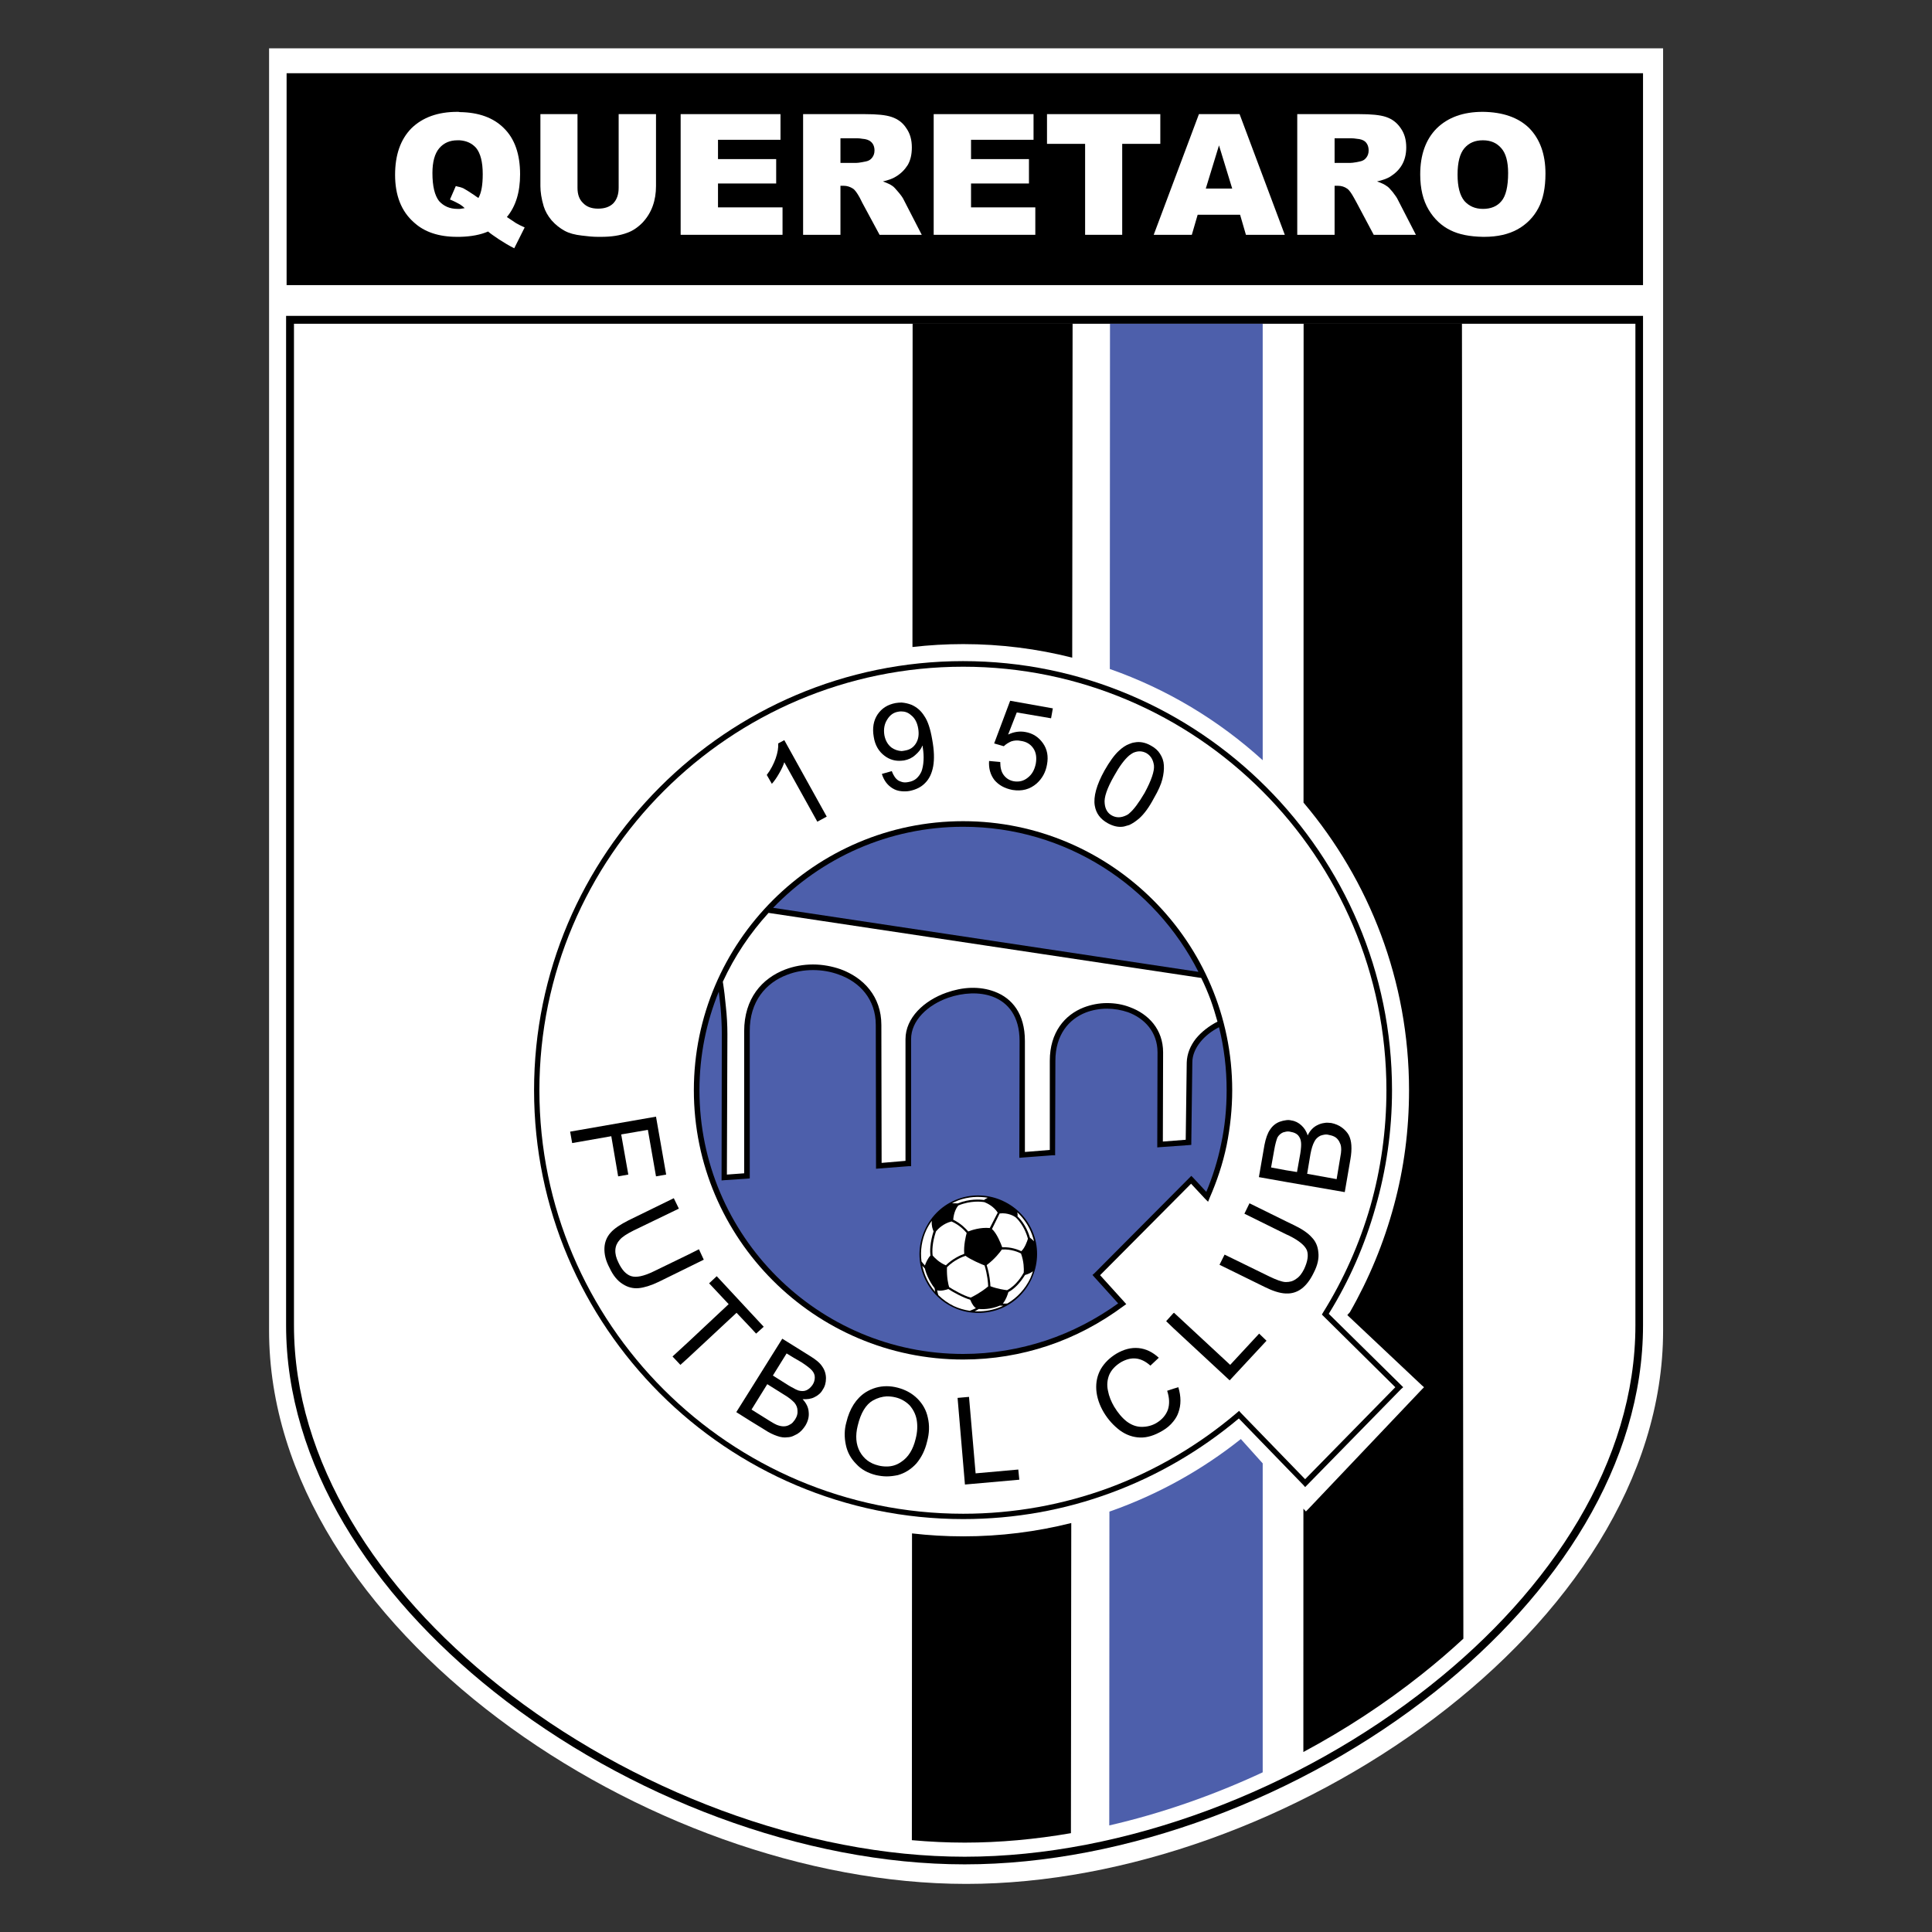 <?xml version="1.0" encoding="UTF-8" standalone="no"?>
<svg
   xmlns:dc="http://purl.org/dc/elements/1.1/"
   xmlns:cc="http://creativecommons.org/ns#"
   xmlns:rdf="http://www.w3.org/1999/02/22-rdf-syntax-ns#"
   xmlns:svg="http://www.w3.org/2000/svg"
   xmlns="http://www.w3.org/2000/svg"
   xmlns:sodipodi="http://sodipodi.sourceforge.net/DTD/sodipodi-0.dtd"
   xmlns:inkscape="http://www.inkscape.org/namespaces/inkscape"
   version="1.1"
   id="HQFL"
   x="0px"
   y="0px"
   viewBox="0 0 1000 1000"
   xml:space="preserve"
   sodipodi:docname="Querétaro Fútbol Club.svg"
   width="1000"
   height="1000"
   inkscape:version="1.0.1 (3bc2e813f5, 2020-09-07)"><rect x="0" y="0" width="1000" height="1000" fill="#333333" stroke="none"/><defs
   id="defs111" /><sodipodi:namedview
   pagecolor="#ffffff"
   bordercolor="#666666"
   borderopacity="1"
   objecttolerance="10"
   gridtolerance="10"
   guidetolerance="10"
   inkscape:pageopacity="0"
   inkscape:pageshadow="2"
   inkscape:window-width="1920"
   inkscape:window-height="1017"
   id="namedview109"
   showgrid="false"
   inkscape:zoom="0.845"
   inkscape:cx="500"
   inkscape:cy="500"
   inkscape:window-x="-8"
   inkscape:window-y="-8"
   inkscape:window-maximized="1"
   inkscape:current-layer="HQFL" />




















































<g
   id="g991"
   transform="matrix(1.522,0,0,1.522,49.376,-139.391)"><path
     style="fill:#ffffff"
     d="m 59.064,108.02 v 436.061 c 0,100.829 128.736,188.178 237.082,188.178 108.259,0 236.994,-87.349 236.994,-188.178 V 108.02 Z"
     id="path2" /><rect
     x="65.026"
     y="116.487"
     width="461.289"
     height="72.058"
     id="rect4" /><path
     style="fill:#ffffff"
     d="m 190.651,154.849 c 0,2.419 -0.346,4.665 -1.123,6.825 -0.778,2.16 -1.988,4.061 -3.542,5.703 -1.642,1.642 -3.37,2.764 -5.098,3.369 -2.506,0.95 -5.443,1.383 -8.899,1.383 -0.345,0 -0.691,0 -1.037,0 -1.728,0 -3.542,-0.173 -5.529,-0.433 -2.333,-0.259 -4.32,-0.777 -5.876,-1.641 -1.556,-0.864 -3.024,-1.987 -4.407,-3.543 -1.295,-1.555 -2.16,-3.11 -2.678,-4.752 -0.777,-2.592 -1.123,-4.925 -1.123,-6.912 v -24.451 h 12.614 v 25.056 c 0,2.247 0.605,3.975 1.901,5.184 1.21,1.296 2.938,1.901 5.098,1.901 2.247,0 3.975,-0.605 5.184,-1.814 1.21,-1.296 1.814,-3.024 1.814,-5.271 v -25.056 h 12.701 z"
     id="path6" /><polygon
     style="fill:#ffffff"
     points="211.733,145.69 231.519,145.69 231.519,153.985 211.733,153.985 211.733,162.106 233.679,162.106 233.679,171.438 199.032,171.438 199.032,130.398 232.987,130.398 232.987,139.124 211.733,139.124 "
     id="polygon8" /><polygon
     style="fill:#ffffff"
     points="297.786,145.69 317.485,145.69 317.485,153.985 297.786,153.985 297.786,162.106 319.646,162.106 319.646,171.438 285.086,171.438 285.086,130.398 319.042,130.398 319.042,139.124 297.786,139.124 "
     id="polygon10" /><polygon
     style="fill:#ffffff"
     points="362.155,140.506 349.195,140.506 349.195,171.438 336.58,171.438 336.58,140.506 323.622,140.506 323.622,130.398 362.155,130.398 "
     id="polygon12" /><path
     style="fill:#ffffff"
     d="m 490.718,162.366 c -1.641,3.11 -3.974,5.443 -6.998,7.171 -3.11,1.729 -6.912,2.592 -11.404,2.592 -0.173,0 -0.345,0 -0.432,0 -4.493,-0.087 -8.122,-0.778 -11.061,-2.247 -3.023,-1.468 -5.528,-3.802 -7.43,-6.998 -1.9,-3.197 -2.851,-7.171 -2.851,-12.009 0,-6.653 1.9,-11.923 5.615,-15.639 3.802,-3.715 8.986,-5.616 15.639,-5.616 0,0 0,0 0.087,0 6.738,0.086 12.01,1.901 15.725,5.53 3.628,3.715 5.528,8.813 5.528,15.466 10e-4,4.752 -0.776,8.725 -2.418,11.75 z m -18.834,-23.07 c -0.087,0 -0.087,0 -0.087,0 -2.592,0 -4.666,0.864 -6.22,2.679 -1.557,1.814 -2.334,4.839 -2.334,8.985 0,4.147 0.777,7.085 2.334,8.985 1.554,1.729 3.628,2.679 6.307,2.679 2.678,0 4.838,-0.864 6.307,-2.679 1.469,-1.727 2.246,-4.924 2.246,-9.504 0,-3.888 -0.777,-6.739 -2.332,-8.467 -1.556,-1.813 -3.629,-2.678 -6.221,-2.678 z"
     id="path14" /><path
     style="fill:#ffffff"
     d="m 434.73,171.438 -5.788,-10.886 -0.95,-1.728 c -0.864,-1.555 -1.642,-2.679 -2.333,-3.111 -0.863,-0.605 -1.9,-0.95 -3.11,-0.95 h -1.124 v 16.675 h -12.7 v -41.04 h 20.218 0.951 c 3.888,0 6.911,0.259 8.985,0.95 2.073,0.691 3.715,1.901 5.011,3.802 1.297,1.814 1.901,3.974 1.901,6.566 0,2.332 -0.518,4.319 -1.47,5.961 -0.949,1.642 -2.332,2.938 -3.974,3.974 -1.124,0.691 -2.593,1.209 -4.493,1.642 1.555,0.518 2.592,1.037 3.282,1.556 0.52,0.259 1.211,1.036 2.074,2.073 0.865,1.123 1.47,1.987 1.728,2.592 l 6.136,11.923 H 434.73 Z m -5.788,-32.66 c -0.605,-0.086 -1.21,-0.173 -1.9,-0.173 h -5.617 v 8.381 h 5.358 c 0.431,0 1.122,-0.086 2.159,-0.259 0.346,-0.087 0.777,-0.173 1.21,-0.259 0.863,-0.173 1.555,-0.605 2.073,-1.296 0.518,-0.691 0.777,-1.469 0.777,-2.42 0,-1.296 -0.431,-2.333 -1.209,-3.024 -0.604,-0.518 -1.556,-0.863 -2.851,-0.95 z"
     id="path16" /><path
     style="fill:#ffffff"
     d="m 391.271,171.438 -1.987,-6.826 h -14.428 l -1.988,6.826 h -12.959 l 15.378,-41.04 h 13.825 l 15.379,41.04 z m -9.158,-30.413 -4.491,14.688 h 8.984 z"
     id="path18" /><path
     style="fill:#ffffff"
     d="m 266.683,171.438 -5.875,-10.886 -0.864,-1.728 c -0.864,-1.555 -1.642,-2.679 -2.333,-3.111 -0.951,-0.605 -1.987,-0.95 -3.11,-0.95 h -1.123 v 16.675 h -12.701 v -41.04 h 20.131 0.95 c 3.975,0 6.913,0.259 8.986,0.95 2.073,0.691 3.801,1.901 5.011,3.802 1.296,1.814 1.901,3.974 1.901,6.566 0,2.332 -0.432,4.319 -1.382,5.961 -1.037,1.642 -2.333,2.938 -4.061,3.974 -1.037,0.691 -2.592,1.209 -4.406,1.642 1.469,0.518 2.592,1.037 3.283,1.556 0.433,0.259 1.124,1.036 1.988,2.073 0.95,1.123 1.555,1.987 1.814,2.592 l 6.135,11.923 h -14.344 z m -5.875,-32.66 c -0.519,-0.086 -1.123,-0.173 -1.814,-0.173 h -5.616 v 8.381 h 5.357 c 0.432,0 1.123,-0.086 2.074,-0.259 0.432,-0.087 0.777,-0.173 1.296,-0.259 0.864,-0.173 1.555,-0.605 2.074,-1.296 0.519,-0.691 0.778,-1.469 0.778,-2.42 0,-1.296 -0.432,-2.333 -1.296,-3.024 -0.606,-0.518 -1.557,-0.863 -2.853,-0.95 z"
     id="path20" /><path
     style="fill:#ffffff"
     d="m 142.44,176.017 c -1.728,-0.864 -3.456,-1.901 -5.184,-3.024 -1.815,-1.21 -3.024,-2.073 -3.716,-2.678 -2.591,1.123 -5.788,1.727 -9.59,1.814 -0.259,0 -0.604,0 -0.95,0 -6.221,0 -11.146,-1.642 -14.688,-4.925 -4.319,-3.802 -6.394,-9.245 -6.394,-16.157 0,-6.739 1.814,-12.009 5.53,-15.811 3.802,-3.715 8.985,-5.616 15.639,-5.616 0.259,0 0.605,0 0.864,0.086 6.393,0.086 11.405,1.9 14.947,5.443 3.715,3.628 5.529,8.899 5.529,15.725 0,6.048 -1.469,10.886 -4.493,14.515 1.642,1.123 2.678,1.815 3.111,2.074 0.777,0.432 1.728,0.951 2.937,1.469 z m -18.489,-36.721 c -0.259,0 -0.604,0 -0.864,0 -2.506,0 -4.58,0.864 -6.135,2.679 -1.555,1.814 -2.333,4.665 -2.333,8.467 0,4.493 0.778,7.604 2.247,9.504 1.555,1.729 3.629,2.679 6.307,2.679 0.26,0 0.52,0 0.778,0 0.604,-0.087 1.123,-0.173 1.641,-0.259 -0.432,-0.432 -0.95,-0.864 -1.641,-1.296 -0.95,-0.518 -2.074,-1.124 -3.37,-1.642 l 1.987,-4.579 c 0.519,0.173 0.95,0.259 1.383,0.345 0.518,0.174 0.864,0.26 1.209,0.433 0.691,0.346 1.901,1.123 3.715,2.332 0.432,0.346 0.864,0.606 1.382,0.951 1.037,-1.815 1.469,-4.493 1.469,-8.122 0,-4.147 -0.777,-7.085 -2.247,-8.899 -1.381,-1.555 -3.196,-2.419 -5.528,-2.593 z"
     id="path22" /><path
     d="m 64.853,199 h 461.462 v 343.267 c 0,47.174 -28.943,91.411 -70.676,124.588 -45.102,35.857 -105.234,58.753 -160.012,58.753 -54.778,0 -114.999,-22.896 -160.1,-58.753 C 93.796,633.678 64.852,589.441 64.852,542.267 V 199 Z"
     id="path24" /><path
     style="fill:#ffffff"
     d="m 67.531,201.678 v 340.589 c 0,46.31 28.512,89.856 69.639,122.515 44.669,35.511 104.199,58.234 158.458,58.234 54.258,0 113.701,-22.724 158.371,-58.234 41.212,-32.659 69.724,-76.204 69.724,-122.515 V 201.678 Z"
     id="path26" /><path
     d="m 464.735,201.678 h -53.848 l -0.029,162.851 c 22.365,26.447 35.882,60.603 35.882,97.818 0,13.564 -1.727,26.611 -5.097,39.052 -3.456,12.874 -8.554,25.143 -15.034,36.462 l -0.087,0.087 -0.776,0.862 25.401,23.934 0.69,0.604 -0.69,0.691 -38.794,40.868 -0.691,0.691 -0.69,-0.778 -0.155,-0.174 -0.016,82.756 c 14.143,-7.58 27.685,-16.421 40.217,-26.383 4.995,-3.958 9.722,-8.019 14.198,-12.16 z"
     id="path28" /><path
     d="m 277.714,613.06 -0.052,104.328 c 6.044,0.539 12.044,0.828 17.966,0.828 11.816,0 23.932,-1.104 36.128,-3.211 l 0.116,-105.473 c -11.792,2.963 -24.098,4.531 -36.763,4.531 -5.882,0 -11.684,-0.347 -17.395,-1.003 z"
     id="path30" /><path
     d="m 332.197,315.238 0.127,-113.561 h -54.405 l -0.055,109.938 c 5.663,-0.645 11.414,-0.988 17.245,-0.988 12.788,10e-4 25.212,1.605 37.088,4.611 z"
     id="path32" /><path
     style="fill:#4d5fab"
     d="m 396.976,201.678 h -51.934 l -0.057,117.413 c 19.42,6.801 37.061,17.445 51.99,31.028 V 201.678 Z"
     id="path34" /><path
     style="fill:#4d5fab"
     d="m 345.479,605.425 c -0.21,0.075 -0.423,0.144 -0.633,0.218 l -0.053,106.733 c 17.608,-4.059 35.216,-10.159 52.182,-18.061 V 589.243 l -7.432,-8.27 c -13.132,10.455 -27.992,18.75 -44.064,24.452 z"
     id="path36" /><path
     d="m 295.109,316.417 c 80.352,0 145.843,65.577 145.843,145.93 0,13.824 -1.987,27.216 -5.617,39.83 -3.628,12.874 -8.984,25.056 -15.897,36.201 l 24.625,24.278 0.691,0.692 -0.691,0.604 -31.968,32.66 -0.691,0.691 -0.604,-0.691 -21.946,-22.637 c -12.874,10.8 -27.562,19.439 -43.545,25.314 -15.639,5.789 -32.572,8.9 -50.199,8.9 -80.438,0 -145.93,-65.405 -145.93,-145.843 -0.001,-80.352 65.491,-145.929 145.929,-145.929 z"
     id="path38" /><path
     style="fill:#ffffff"
     d="m 295.109,318.318 c -79.401,0 -144.115,64.713 -144.115,144.029 0,79.402 64.713,144.028 144.115,144.028 17.366,0 34.128,-3.111 49.593,-8.813 16.07,-5.96 30.759,-14.688 43.546,-25.574 l 0.691,-0.604 0.604,0.691 21.859,22.551 30.673,-31.277 -24.452,-24.192 -0.518,-0.518 0.346,-0.605 c 6.999,-11.232 12.442,-23.414 16.157,-36.287 3.542,-12.529 5.443,-25.748 5.443,-39.398 0.001,-79.318 -64.626,-144.031 -143.942,-144.031 z"
     id="path40" /><path
     d="m 295.109,370.849 c 50.371,0 91.497,41.126 91.497,91.498 0,6.393 -0.691,12.701 -1.9,18.748 -1.297,6.221 -3.283,12.183 -5.789,17.885 l -0.519,1.297 -1.037,-1.037 -4.752,-5.098 -30.932,31.104 8.208,9.071 0.691,0.777 -0.863,0.604 c -7.775,5.789 -16.503,10.456 -25.834,13.565 -9.072,3.023 -18.748,4.666 -28.771,4.666 -50.457,0 -91.584,-41.127 -91.584,-91.584 0.001,-50.37 41.127,-91.496 91.585,-91.496 z"
     id="path42" /><path
     style="fill:#4d5fab"
     d="m 382.113,440.919 c -2.505,1.295 -4.752,3.023 -6.393,5.097 -1.643,2.074 -2.679,4.407 -2.679,6.913 l -0.346,27.13 v 0.864 l -0.863,0.085 -9.678,0.691 -1.036,0.087 v -1.036 l 0.086,-31.277 c 0,-6.911 -4.406,-11.578 -10.023,-13.651 -2.245,-0.776 -4.751,-1.21 -7.171,-1.21 -2.418,0 -4.925,0.434 -7.17,1.296 -5.789,2.248 -10.369,7.604 -10.369,16.417 l -0.087,31.189 v 0.951 h -0.862 l -10.282,0.777 -1.037,0.087 v -0.951 l 0.086,-38.793 c 0,-8.382 -3.888,-13.047 -9.071,-15.033 -2.334,-0.865 -4.839,-1.211 -7.432,-1.124 -2.59,0.086 -5.27,0.604 -7.775,1.469 -6.912,2.419 -12.614,7.689 -12.614,14.083 v 42.336 0.864 h -0.864 l -10.022,0.778 -1.036,0.087 v -1.038 l -0.087,-47.865 c 0,-8.727 -5.443,-14.602 -12.528,-17.107 -2.765,-1.037 -5.789,-1.555 -8.813,-1.555 -3.024,0 -6.048,0.518 -8.899,1.642 -7.085,2.678 -12.701,8.984 -12.615,19.18 v 49.163 0.863 l -0.863,0.086 -7.776,0.518 -0.95,0.087 v -0.95 l 0.086,-48.816 c 0,-3.025 -0.173,-6.135 -0.432,-9.16 -0.173,-1.814 -0.433,-3.541 -0.605,-5.27 -4.234,10.367 -6.567,21.686 -6.567,33.523 0,49.421 40.262,89.683 89.683,89.683 9.763,0 19.267,-1.642 28.165,-4.578 8.813,-2.94 17.107,-7.259 24.538,-12.615 l -8.122,-8.985 -0.605,-0.691 0.691,-0.604 32.228,-32.399 0.691,-0.691 0.69,0.691 4.407,4.75 c 2.16,-5.183 3.887,-10.626 5.011,-16.155 1.296,-5.962 1.901,-12.096 1.901,-18.403 0.002,-7.347 -0.862,-14.518 -2.591,-21.43 z"
     id="path44" /><path
     style="fill:#4d5fab"
     d="m 230.482,400.311 144.633,21.773 c -14.774,-29.203 -45.101,-49.335 -80.006,-49.335 -25.402,10e-4 -48.298,10.628 -64.627,27.562 z"
     id="path46" /><path
     style="fill:#ffffff"
     d="M 376.065,424.158 228.926,402.039 c -6.307,6.912 -11.578,14.774 -15.552,23.415 0.432,2.678 0.778,5.529 1.037,8.467 0.346,3.11 0.519,6.307 0.519,9.332 l -0.173,47.778 5.876,-0.433 V 442.3 c 0,-11.145 6.048,-17.971 13.911,-20.995 2.937,-1.123 6.22,-1.727 9.504,-1.727 3.197,0 6.48,0.604 9.417,1.641 7.776,2.852 13.824,9.245 13.824,18.922 l 0.086,46.916 8.122,-0.691 V 444.98 c 0,-7.257 6.307,-13.132 13.91,-15.811 2.678,-0.95 5.53,-1.557 8.295,-1.642 2.851,-0.087 5.615,0.346 8.122,1.296 5.96,2.246 10.281,7.517 10.281,16.762 v 37.756 l 8.467,-0.689 v -30.327 c 0,-9.677 5.098,-15.639 11.578,-18.145 2.505,-0.95 5.184,-1.47 7.861,-1.47 2.678,0 5.358,0.433 7.775,1.383 6.395,2.334 11.319,7.604 11.319,15.38 l -0.085,30.326 7.775,-0.604 0.346,-26.266 c 0.086,-2.938 1.209,-5.702 3.109,-8.122 1.901,-2.332 4.493,-4.319 7.345,-5.788 -0.691,-2.507 -1.469,-5.012 -2.333,-7.431 -0.951,-2.506 -1.988,-5.011 -3.197,-7.43 z"
     id="path48" /><path
     d="m 281.89,335.079 c -1.124,-1.814 -2.592,-3.024 -4.32,-3.801 -1.123,-0.432 -2.246,-0.691 -3.456,-0.778 -0.691,0 -1.296,0.086 -1.987,0.173 -2.678,0.518 -4.666,1.728 -6.134,3.888 -1.383,2.074 -1.815,4.666 -1.296,7.603 0.432,2.852 1.728,5.012 3.715,6.48 1.728,1.296 3.629,1.815 5.703,1.642 0.259,0 0.605,-0.086 0.864,-0.086 1.469,-0.259 2.765,-0.864 3.801,-1.814 1.124,-0.951 1.987,-1.987 2.505,-3.283 0.087,0.346 0.087,0.605 0.087,0.691 0.259,1.556 0.345,3.024 0.259,4.493 -0.086,1.469 -0.346,2.678 -0.691,3.629 -0.432,0.951 -0.95,1.728 -1.728,2.419 -0.691,0.604 -1.642,1.037 -2.765,1.209 -0.864,0.173 -1.642,0.173 -2.333,-0.086 -0.345,-0.086 -0.691,-0.259 -1.037,-0.432 -0.951,-0.604 -1.642,-1.642 -2.246,-3.197 l -3.37,0.95 c 0.691,2.247 1.901,3.802 3.542,4.839 0.95,0.604 1.987,0.95 3.11,1.037 0.864,0.086 1.814,0.086 2.765,-0.086 2.16,-0.432 3.975,-1.296 5.357,-2.765 1.382,-1.382 2.247,-3.283 2.678,-5.616 0.433,-2.418 0.346,-5.443 -0.345,-9.158 -0.605,-3.545 -1.468,-6.223 -2.678,-7.951 z m -2.851,9.331 c -0.864,1.382 -2.074,2.161 -3.715,2.419 -0.433,0.086 -0.864,0.173 -1.21,0.173 -1.21,-0.087 -2.247,-0.432 -3.283,-1.123 -1.296,-0.951 -2.16,-2.419 -2.505,-4.233 -0.346,-2.074 0,-3.889 0.95,-5.357 0.951,-1.555 2.16,-2.419 3.802,-2.678 0.346,-0.086 0.691,-0.086 1.037,-0.086 1.123,0 2.246,0.346 3.197,1.209 1.296,0.951 2.16,2.505 2.505,4.579 0.345,2.073 0.086,3.715 -0.778,5.097 z"
     id="path50" /><path
     d="m 232.209,344.41 c 0.087,1.469 -0.173,3.111 -0.863,5.098 -0.691,1.901 -1.642,3.802 -3.024,5.616 l 1.728,3.024 c 0.778,-0.864 1.641,-2.073 2.419,-3.456 0.864,-1.469 1.468,-2.765 1.814,-3.888 l 11.232,20.218 3.197,-1.728 -14.429,-26.006 z"
     id="path52" /><path
     d="m 305.649,344.41 3.284,0.951 c 0.691,-0.691 1.554,-1.209 2.505,-1.642 1.036,-0.346 2.16,-0.432 3.284,-0.173 1.9,0.259 3.282,1.124 4.232,2.506 0.95,1.382 1.21,3.11 0.865,5.184 -0.434,2.16 -1.296,3.715 -2.766,4.839 -1.383,1.123 -2.939,1.468 -4.667,1.209 -1.467,-0.259 -2.591,-0.95 -3.454,-2.073 -0.865,-1.124 -1.21,-2.592 -1.21,-4.493 l -3.801,-0.346 c -0.174,2.505 0.431,4.665 1.813,6.48 1.469,1.728 3.456,2.851 6.134,3.37 3.197,0.518 5.963,-0.173 8.295,-2.247 1.813,-1.642 3.023,-3.801 3.457,-6.394 0.517,-2.765 0.085,-5.184 -1.383,-7.257 -1.47,-2.074 -3.457,-3.37 -5.963,-3.802 -1.9,-0.346 -3.889,-0.087 -5.875,0.864 l 2.938,-7.517 11.663,1.987 0.605,-3.37 -14.516,-2.591 z"
     id="path54" /><path
     d="m 344.27,371.54 c 1.9,1.037 3.715,1.469 5.529,1.124 0.605,-0.173 1.21,-0.345 1.814,-0.518 1.124,-0.518 2.246,-1.296 3.369,-2.247 1.728,-1.556 3.37,-3.801 5.012,-6.912 1.469,-2.505 2.419,-4.665 2.852,-6.394 0.432,-1.728 0.605,-3.283 0.518,-4.752 -0.086,-1.468 -0.518,-2.678 -1.296,-3.888 -0.691,-1.123 -1.728,-2.073 -3.196,-2.851 -1.815,-1.037 -3.715,-1.382 -5.442,-1.037 -0.691,0.087 -1.21,0.26 -1.815,0.518 -1.209,0.432 -2.333,1.21 -3.456,2.247 -1.642,1.469 -3.283,3.802 -5.011,6.826 -2.679,4.838 -3.802,8.899 -3.283,11.923 0.431,2.591 1.9,4.579 4.405,5.961 z m 2.161,-16.07 c 1.814,-3.284 3.542,-5.616 5.184,-6.999 0.433,-0.346 0.863,-0.605 1.296,-0.864 1.556,-0.691 3.024,-0.691 4.493,0.087 1.469,0.864 2.333,2.246 2.592,4.234 0.173,1.901 -0.863,5.011 -3.196,9.331 -1.987,3.37 -3.716,5.702 -5.185,6.912 -0.346,0.345 -0.69,0.518 -1.037,0.691 -1.814,0.864 -3.369,0.864 -4.838,0.087 -1.469,-0.778 -2.333,-2.161 -2.505,-4.147 -0.261,-1.988 0.776,-5.099 3.196,-9.332 z"
     id="path56" /><path
     d="m 427.128,481.095 c -0.086,-1.296 -0.345,-2.419 -0.864,-3.456 -0.518,-0.95 -1.296,-1.814 -2.333,-2.591 -1.036,-0.778 -2.332,-1.296 -3.628,-1.557 -0.865,-0.086 -1.642,-0.172 -2.419,0 -0.778,0.087 -1.557,0.346 -2.248,0.691 -1.468,0.691 -2.591,1.901 -3.369,3.543 -0.432,-1.469 -1.209,-2.592 -2.159,-3.456 -0.95,-0.864 -2.074,-1.47 -3.37,-1.642 -0.606,-0.172 -1.21,-0.172 -1.814,-0.087 -0.691,0.087 -1.469,0.259 -2.16,0.52 -1.381,0.518 -2.505,1.468 -3.282,2.678 -0.864,1.21 -1.47,3.024 -1.9,5.185 l -1.901,10.972 9.244,1.642 12.961,2.247 6.998,1.209 1.901,-11.059 c 0.343,-1.902 0.429,-3.456 0.343,-4.839 z m -17.366,2.765 -1.124,6.307 -3.715,-0.604 -5.098,-0.951 1.037,-5.788 c 0.346,-2.073 0.777,-3.543 1.124,-4.407 0.431,-0.777 1.122,-1.382 1.9,-1.727 0.345,-0.087 0.691,-0.174 1.036,-0.259 0.52,-0.087 1.037,-0.087 1.642,0.085 1.037,0.174 1.815,0.52 2.42,1.124 0.605,0.691 0.949,1.469 1.036,2.507 0.087,0.776 0,2.072 -0.258,3.713 z m 13.564,1.469 -1.21,7.257 -4.232,-0.778 -5.789,-1.035 1.123,-6.74 c 0.346,-1.813 0.777,-3.196 1.296,-4.146 0.433,-0.951 1.209,-1.641 2.074,-2.074 0.431,-0.173 0.863,-0.258 1.296,-0.345 0.518,-0.087 1.123,-0.087 1.641,0.087 0.951,0.172 1.729,0.431 2.42,0.949 0.605,0.519 1.037,1.123 1.295,1.815 0.347,0.605 0.434,1.382 0.434,2.334 -10e-4,0.516 -0.088,1.379 -0.348,2.676 z"
     id="path58" /><polygon
     points="215.362,535.095 201.624,547.969 196.267,552.894 198.946,555.744 201.624,553.325 218.04,538.032 222.62,542.871 224.693,545.118 227.285,542.784 222.62,537.773 211.301,525.591 208.709,528.01 "
     id="polygon60" /><path
     d="m 366.561,563.865 -2.074,0.691 c 0.778,2.42 0.865,4.493 0.26,6.394 -0.691,1.901 -1.987,3.371 -3.801,4.493 -1.557,0.952 -3.284,1.383 -5.098,1.383 -1.814,0 -3.456,-0.605 -5.098,-1.814 -1.556,-1.21 -3.024,-2.938 -4.32,-5.098 -0.951,-1.642 -1.729,-3.457 -2.074,-5.358 -0.431,-1.9 -0.259,-3.715 0.432,-5.442 0.778,-1.729 2.074,-3.109 4.061,-4.32 1.728,-0.949 3.37,-1.383 5.011,-1.209 1.643,0.173 3.284,0.95 4.925,2.42 l 2.853,-2.68 c -2.074,-1.9 -4.321,-3.024 -6.826,-3.283 -2.592,-0.259 -5.098,0.433 -7.603,1.9 -2.246,1.383 -3.974,3.025 -5.27,5.185 -1.21,2.16 -1.728,4.493 -1.557,7.085 0.174,2.506 1.038,5.185 2.592,7.775 1.47,2.42 3.284,4.408 5.443,6.049 2.16,1.555 4.408,2.333 6.826,2.418 2.419,0.087 4.925,-0.691 7.69,-2.332 1.468,-0.864 2.678,-1.9 3.628,-3.109 0.778,-0.952 1.383,-1.988 1.728,-3.025 0.951,-2.591 0.951,-5.443 0,-8.64 z"
     id="path62" /><path
     d="m 206.895,519.976 -1.642,-3.543 -3.628,1.815 -11.751,5.702 c -3.37,1.641 -5.876,2.158 -7.603,1.641 -1.728,-0.518 -3.197,-2.073 -4.407,-4.665 -0.777,-1.556 -1.123,-2.938 -1.036,-4.321 0.086,-1.296 0.605,-2.418 1.469,-3.369 0.864,-1.037 2.505,-2.072 4.752,-3.196 l 15.379,-7.431 -1.728,-3.542 -15.379,7.517 c -2.765,1.383 -4.838,2.766 -6.135,4.232 -1.296,1.47 -1.987,3.197 -2.074,5.185 -0.086,2.074 0.433,4.321 1.728,6.739 1.21,2.593 2.679,4.408 4.493,5.53 1.728,1.123 3.542,1.556 5.443,1.383 1.814,-0.173 4.147,-0.864 6.826,-2.161 l 10.022,-4.924 z"
     id="path64" /><polygon
     points="190.651,471.332 161.448,476.43 162.139,480.317 175.445,477.984 177.778,491.636 181.234,491.031 178.814,477.38 187.886,475.825 190.651,491.636 194.107,491.031 "
     id="polygon66" /><path
     d="m 243.01,552.721 -5.53,-3.456 -3.888,-2.418 -10.973,17.538 -4.666,7.431 4.666,2.937 4.925,3.024 c 1.555,1.037 3.024,1.728 4.319,2.16 1.21,0.433 2.419,0.604 3.456,0.433 0.691,0 1.468,-0.173 2.16,-0.519 0.432,-0.172 0.778,-0.431 1.21,-0.604 1.124,-0.691 1.988,-1.641 2.765,-2.85 0.864,-1.47 1.296,-2.939 1.123,-4.58 -0.086,-1.557 -0.777,-3.024 -2.073,-4.406 1.555,0.087 2.937,-0.087 4.061,-0.691 1.21,-0.605 2.16,-1.383 2.765,-2.506 0.778,-1.123 1.124,-2.42 1.124,-3.888 0,-1.47 -0.432,-2.852 -1.296,-4.062 -0.779,-1.21 -2.161,-2.333 -4.148,-3.543 z m -5.012,21.513 c -0.173,0.259 -0.346,0.518 -0.518,0.691 -0.346,0.518 -0.777,0.863 -1.296,1.122 -0.691,0.433 -1.382,0.605 -2.16,0.605 -0.691,0 -1.469,-0.173 -2.334,-0.518 -0.432,-0.173 -1.209,-0.604 -2.332,-1.296 l -6.221,-3.889 5.357,-8.639 5.789,3.628 c 1.469,0.865 2.505,1.729 3.197,2.419 0.086,0.087 0.173,0.174 0.259,0.26 0.691,0.864 1.037,1.727 1.037,2.765 0.086,0.951 -0.172,1.902 -0.778,2.852 z m 5.876,-11.664 c -0.605,0.864 -1.296,1.469 -2.074,1.815 -0.777,0.346 -1.642,0.346 -2.678,0.087 -0.433,-0.173 -0.951,-0.346 -1.642,-0.778 -0.519,-0.259 -1.036,-0.519 -1.728,-0.95 l -5.357,-3.369 4.666,-7.517 2.419,1.468 2.679,1.556 c 1.728,1.124 2.938,2.073 3.542,2.765 0.605,0.691 0.95,1.469 0.95,2.333 0,0.949 -0.258,1.812 -0.777,2.59 z"
     id="path68" /><polygon
     points="299.343,592.638 297.097,566.631 293.208,566.977 295.713,596.438 314.203,594.798 313.857,591.341 "
     id="polygon70" /><polygon
     points="398.271,547.536 395.765,545.118 385.915,555.744 366.821,538.032 366.561,538.205 364.143,540.884 366.561,543.216 385.743,561.016 "
     id="polygon72" /><path
     d="m 413.649,512.372 c -1.21,-1.383 -3.196,-2.766 -5.874,-4.062 l -2.853,-1.382 -12.441,-6.135 -1.728,3.543 14.169,6.998 1.124,0.52 c 3.282,1.641 5.27,3.282 5.961,4.924 0.604,1.642 0.259,3.802 -0.95,6.394 -0.777,1.556 -1.642,2.679 -2.765,3.369 -1.037,0.778 -2.161,1.037 -3.37,1.037 -0.087,0 -0.172,0 -0.259,0 -1.296,-0.087 -3.11,-0.778 -5.443,-1.9 l -15.206,-7.43 -1.728,3.454 15.294,7.518 c 2.765,1.382 5.183,2.16 7.171,2.247 0,0 0.085,0 0.172,0 1.9,0.087 3.629,-0.433 5.185,-1.557 1.642,-1.209 3.023,-3.023 4.232,-5.528 1.296,-2.506 1.816,-4.839 1.557,-6.912 -0.174,-2.074 -0.951,-3.802 -2.248,-5.098 z"
     id="path74" /><path
     d="m 279.557,567.235 c -1.814,-1.813 -4.061,-3.023 -6.653,-3.715 -1.296,-0.346 -2.592,-0.518 -3.802,-0.518 -2.592,0 -4.925,0.69 -7.171,2.073 -3.197,2.073 -5.443,5.53 -6.566,10.28 -0.691,2.506 -0.691,5.013 -0.172,7.518 0.518,2.592 1.728,4.752 3.542,6.566 1.728,1.9 3.975,3.11 6.74,3.802 1.209,0.26 2.419,0.433 3.628,0.433 1.296,0 2.505,-0.173 3.802,-0.433 2.419,-0.691 4.493,-1.987 6.307,-3.974 1.728,-2.073 2.938,-4.493 3.628,-7.432 0.778,-2.851 0.864,-5.528 0.26,-8.121 -0.519,-2.503 -1.728,-4.664 -3.543,-6.479 z m -0.605,13.652 c -0.864,3.63 -2.505,6.309 -4.925,7.862 -1.469,1.037 -3.111,1.557 -4.925,1.557 -0.95,0 -1.901,-0.087 -2.851,-0.348 -2.851,-0.689 -4.925,-2.245 -6.307,-4.75 -1.296,-2.42 -1.556,-5.358 -0.691,-8.813 1.037,-4.321 2.765,-7.172 5.184,-8.555 1.556,-0.864 3.11,-1.297 4.665,-1.383 0.951,0 1.987,0.086 3.024,0.347 1.814,0.431 3.456,1.382 4.752,2.678 1.21,1.382 2.074,3.024 2.419,4.925 0.347,1.989 0.26,4.147 -0.345,6.48 z"
     id="path76" /><path
     d="m 307.119,536.909 c -5.184,1.814 -10.714,1.469 -15.292,-0.69 -4.667,-2.16 -8.468,-6.135 -10.369,-11.319 -1.9,-5.185 -1.469,-10.627 0.691,-15.206 2.16,-4.665 6.048,-8.467 11.232,-10.368 5.184,-1.9 10.714,-1.468 15.292,0.69 4.667,2.161 8.469,6.05 10.369,11.233 1.9,5.184 1.469,10.627 -0.691,15.292 -2.162,4.665 -6.048,8.467 -11.232,10.368 z"
     id="path78" /><path
     style="fill:#ffffff"
     d="m 318.275,512.271 c -0.103,-0.35 -0.204,-0.685 -0.204,-0.686 -0.054,-0.15 -0.16,-0.289 -0.22,-0.437 0.189,0.529 0.3,0.896 0.34,1.051 0.012,0.009 0.06,0.051 0.084,0.072 z"
     id="path80" /><path
     style="fill:#ffffff"
     d="m 285.208,529.937 c -0.003,-0.021 -0.006,-0.043 -0.009,-0.064 -0.007,0.009 -0.013,0.015 -0.02,0.023 0.01,0.014 0.019,0.027 0.029,0.041 z"
     id="path82" /><path
     style="fill:#ffffff"
     d="m 313.591,505.233 c 2.707,2.562 3.902,6.091 4.244,7.291 0.368,0.263 0.935,0.701 1.37,1.188 -0.182,-0.767 -0.397,-1.53 -0.681,-2.291 -1.074,-2.964 -2.823,-5.521 -4.995,-7.556 0.077,0.376 0.139,0.876 0.062,1.368 z"
     id="path84" /><path
     style="fill:#ffffff"
     d="m 293.215,500.846 c 4.04,-1.617 7.524,-1.378 8.974,-1.165 0.324,-0.241 0.802,-0.556 1.295,-0.771 -3.216,-0.547 -6.626,-0.328 -9.931,0.849 -0.793,0.3 -1.544,0.662 -2.276,1.05 0.561,-0.022 1.327,-0.032 1.938,0.037 z"
     id="path86" /><path
     style="fill:#ffffff"
     d="m 300.416,536.742 c -0.31,0.197 -0.808,0.487 -1.405,0.778 2.612,0.159 5.296,-0.189 7.936,-1.13 0.605,-0.219 1.192,-0.469 1.762,-0.743 -0.398,-0.016 -0.798,-0.039 -1.087,-0.059 -3.221,1.345 -6.101,1.258 -7.206,1.154 z"
     id="path88" /><path
     style="fill:#ffffff"
     d="m 282.058,522.94 c -0.292,-0.268 -0.587,-0.583 -0.845,-0.877 0.194,0.893 0.431,1.785 0.764,2.664 0.834,2.342 2.083,4.396 3.611,6.158 -0.116,-0.579 -0.174,-1.092 -0.184,-1.191 -2.143,-2.757 -3.057,-5.632 -3.346,-6.754 z"
     id="path90" /><path
     style="fill:#ffffff"
     d="m 310.486,530.995 c -0.239,0.847 -0.849,2.688 -1.881,3.891 0.557,0.027 1.118,0.043 1.345,0.005 l 0.117,-0.021 0.008,0.037 c 3.471,-2.025 6.161,-5.039 7.844,-8.538 0.36,-0.796 0.65,-1.617 0.908,-2.45 -0.495,0.371 -1.385,0.914 -2.686,1.261 -1.716,2.776 -3.615,4.728 -5.655,5.815 z"
     id="path92" /><path
     style="fill:#ffffff"
     d="m 281.036,520.682 c 0.007,0.01 0.487,0.657 1.066,1.275 0.266,-0.789 0.887,-2.334 1.867,-3.363 -0.148,-1.386 -0.203,-4.317 1.081,-8.287 -0.312,-0.624 -0.749,-1.828 -0.613,-3.549 -0.709,0.982 -1.333,2.022 -1.855,3.109 -1.513,3.277 -2.138,7.016 -1.635,10.742 l 0.025,-0.015 z"
     id="path94" /><path
     style="fill:#ffffff"
     d="m 297.486,537.315 c 0.759,-0.28 1.44,-0.597 1.957,-0.856 -0.469,-0.313 -1.212,-1.069 -1.942,-2.872 -2.317,-0.635 -6.047,-2.681 -7.414,-3.625 -0.731,0.25 -2.581,0.795 -3.815,0.426 0.085,0.529 0.216,1.192 0.395,1.639 l 0.002,0.005 c 1.571,1.54 3.37,2.813 5.33,3.755 1.712,0.775 3.521,1.308 5.382,1.577 l -0.003,-0.008 z"
     id="path96" /><path
     style="fill:#ffffff"
     d="m 296.828,510.375 c 1.06,-0.417 4.16,-1.483 7.335,-1.162 l 2.693,-5.238 c -1.309,-2.081 -3.495,-3.157 -4.502,-3.561 -1.068,-0.188 -4.686,-0.61 -8.911,1.132 -0.545,0.674 -1.517,2.243 -1.718,4.834 2.61,1.268 4.382,3.14 5.103,3.995 z"
     id="path98" /><path
     style="fill:#ffffff"
     d="m 296.298,510.891 c -0.63,-0.77 -2.431,-2.741 -5.151,-3.914 -2.814,0.688 -4.599,2.542 -5.287,3.387 -1.324,3.931 -1.306,6.726 -1.125,8.194 0.572,0.677 2.202,2.402 4.491,3.33 2.291,-2.262 5.007,-3.467 6.247,-3.906 -0.255,-2.802 0.564,-6.127 0.825,-7.091 z"
     id="path100" /><path
     style="fill:#ffffff"
     d="m 307.513,504.253 -2.608,5.294 c 1.635,1.419 3.059,4.989 3.483,6.202 3.065,-0.136 5.481,0.848 6.487,1.345 1.174,-1.07 1.956,-3.259 2.262,-4.246 -0.253,-0.969 -1.374,-4.673 -4.151,-7.251 -0.663,-0.491 -2.61,-1.661 -5.473,-1.344 z"
     id="path102" /><path
     style="fill:#ffffff"
     d="m 308.267,516.521 c -0.617,0.886 -2.387,3.215 -5.166,5.299 1.007,3.208 1.229,5.979 1.274,7.187 2.339,0.882 4.704,1.23 5.667,1.343 3.154,-1.613 5.197,-5.105 5.672,-5.986 0.077,-1.225 0.064,-3.753 -0.937,-6.487 -0.729,-0.395 -3.225,-1.567 -6.51,-1.356 z"
     id="path104" /><path
     style="fill:#ffffff"
     d="m 295.888,518.653 c -1.013,0.338 -3.895,1.464 -6.284,3.887 -0.133,3.459 0.455,5.848 0.729,6.741 1.127,0.739 4.925,2.983 7.35,3.582 0.849,-0.403 3.457,-1.726 5.936,-3.808 -0.04,-1.162 -0.244,-3.921 -1.228,-7.119 -1.174,-0.463 -4.717,-1.952 -6.503,-3.283 z"
     id="path106" /></g>
</svg>

